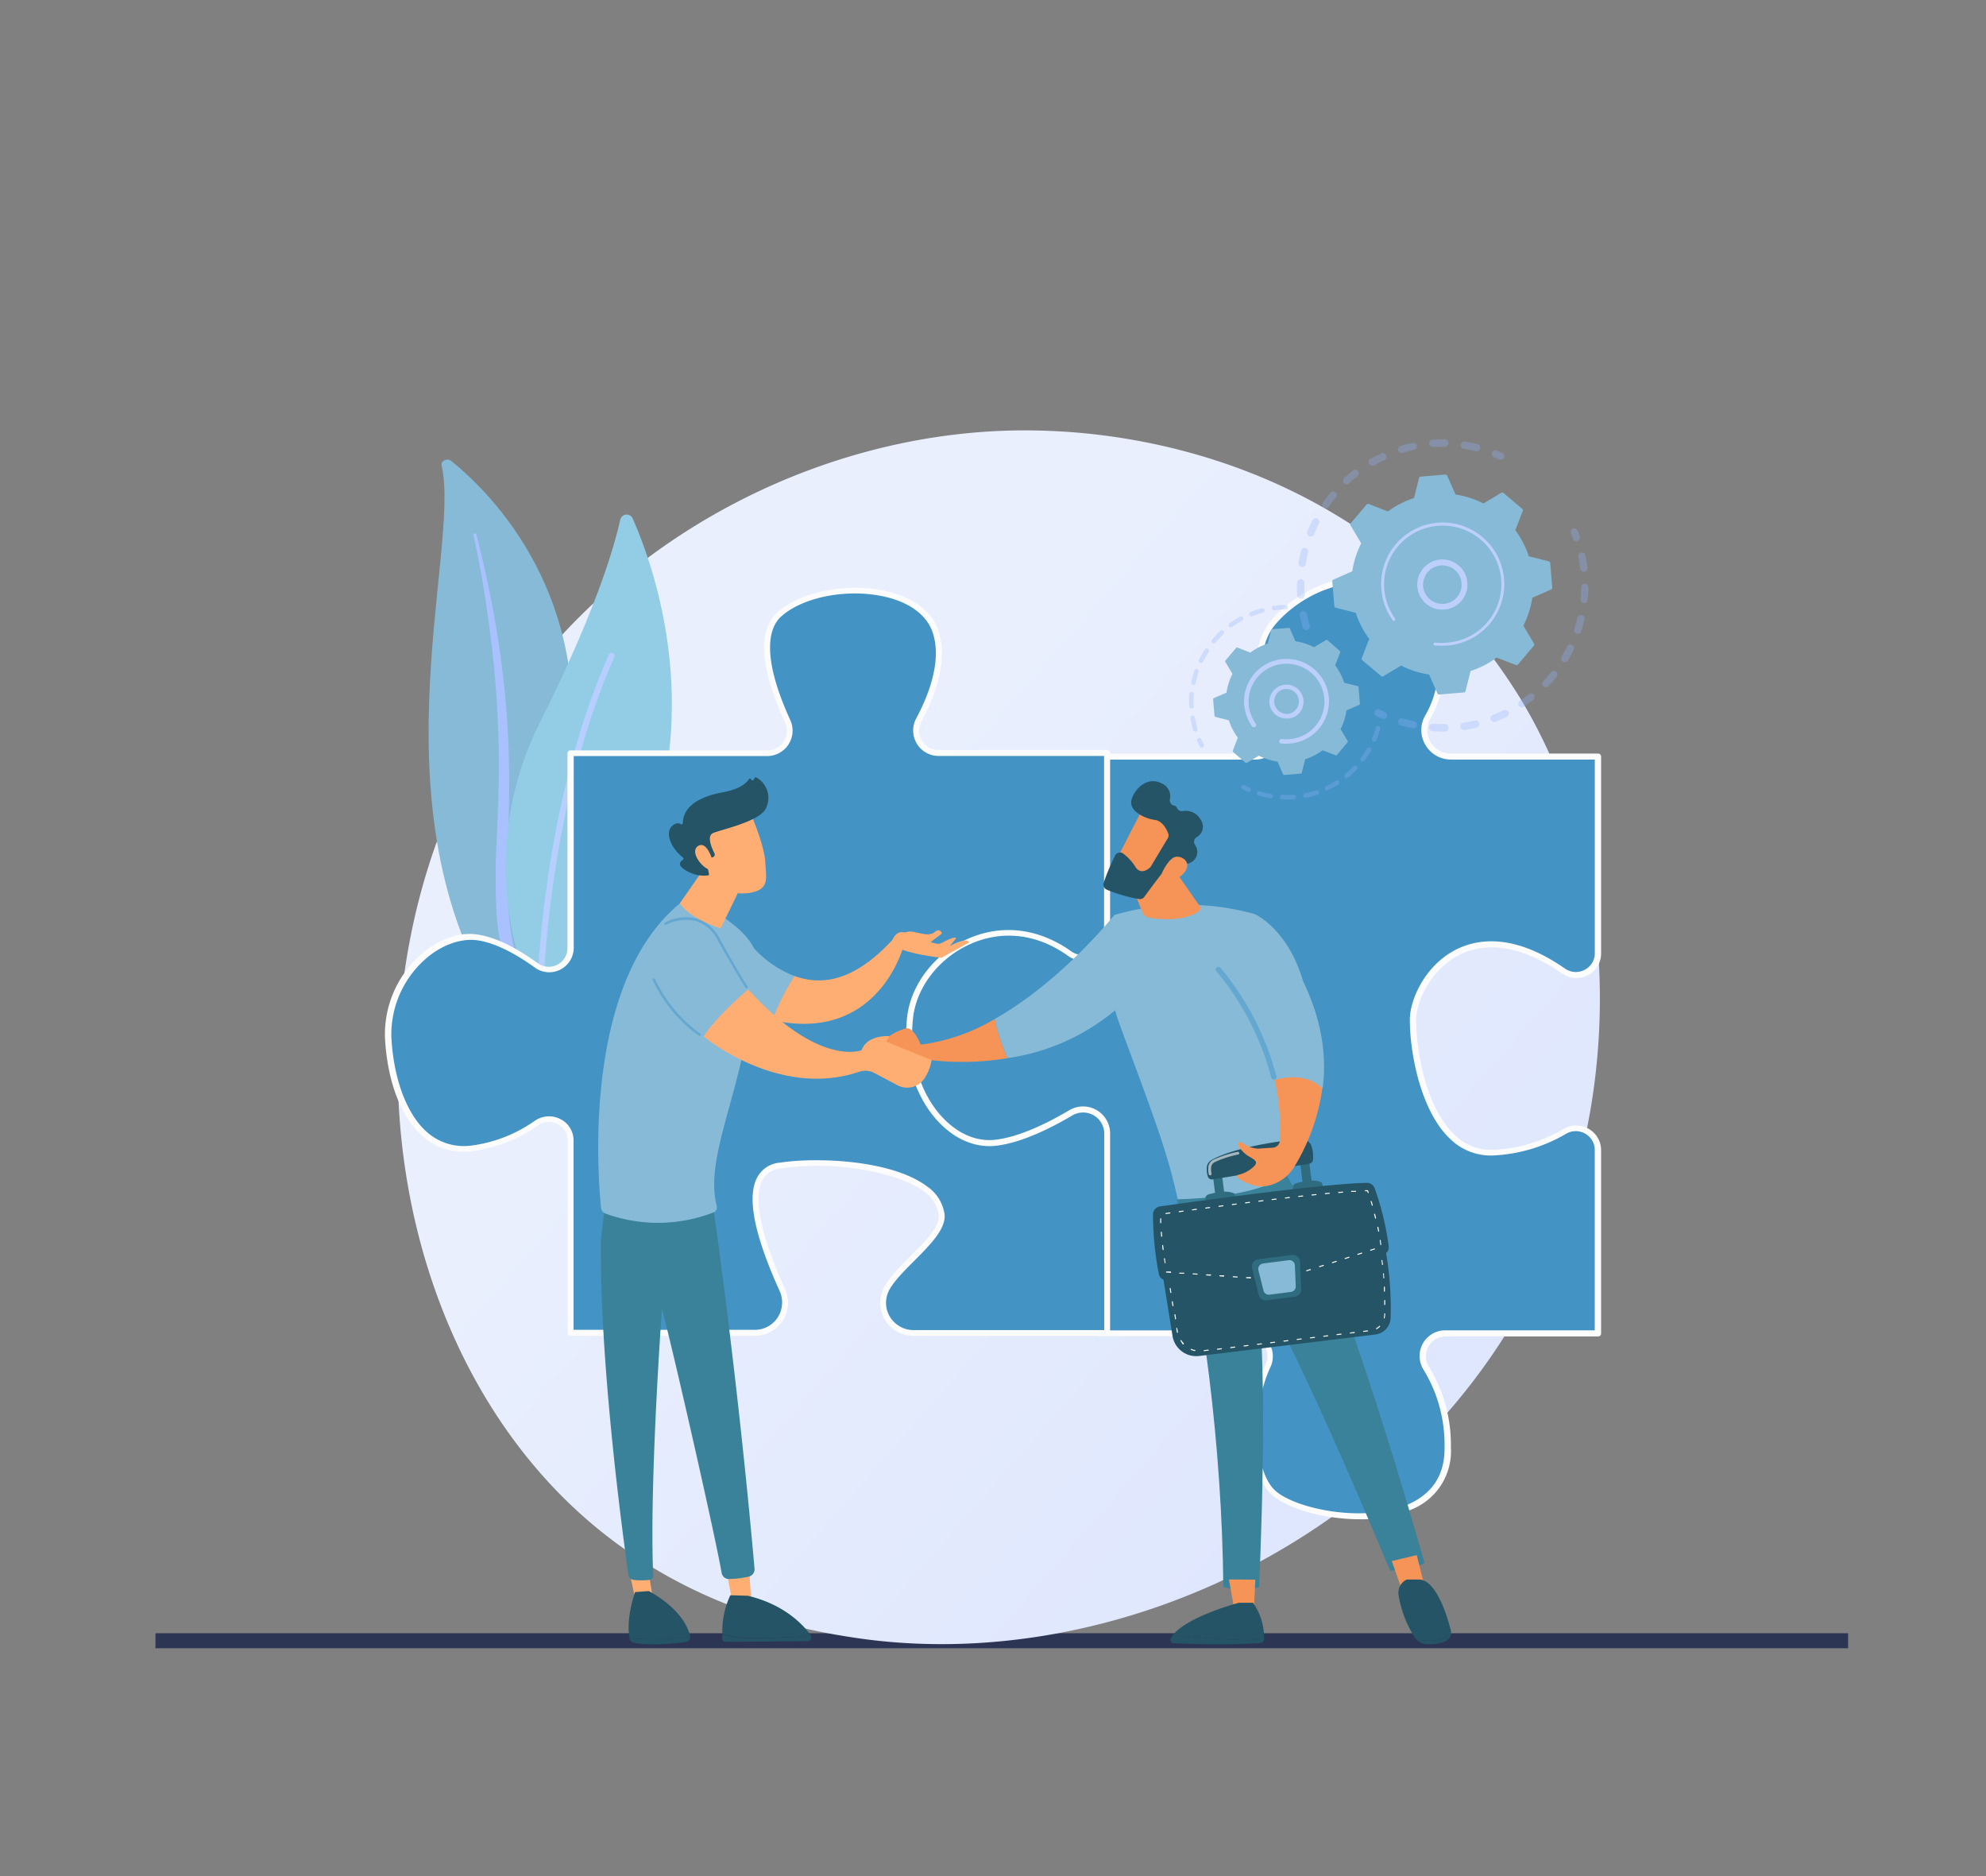 <svg xmlns="http://www.w3.org/2000/svg" xmlns:xlink="http://www.w3.org/1999/xlink" viewBox="0 0 360 340"><rect x="0" y="0" width="360" height="340" fill="#808080" stroke="none"/><defs><style>.cls-1{isolation:isolate;}.cls-2{fill:#2d3554;}.cls-3{fill:url(#linear-gradient);}.cls-4{fill:#87bad6;}.cls-5{fill:#a9c2ff;}.cls-5,.cls-7{mix-blend-mode:soft-light;}.cls-6{fill:#93cce5;}.cls-7{fill:#b6cfff;}.cls-8{fill:#4393c4;}.cls-9{fill:#fcfcfc;}.cls-10{opacity:0.3;}.cls-11{fill:#91b3fa;}.cls-12{fill:#bdd0fb;}.cls-13{fill:#f69457;}.cls-14{fill:#255466;}.cls-15{fill:#398299;}.cls-16,.cls-18{fill:#fff;}.cls-17{fill:#2f6c7f;}.cls-18{opacity:0.58;}.cls-19{fill:#4b99cc;opacity:0.57;}.cls-20{fill:#ffae73;}</style><linearGradient id="linear-gradient" x1="308.68" y1="300.94" x2="145.09" y2="157.8" gradientUnits="userSpaceOnUse"><stop offset="0" stop-color="#dae3fe"/><stop offset="1" stop-color="#e9effd"/></linearGradient></defs><title>steps_01</title><g class="cls-1"><g id="Layer_1" data-name="Layer 1"><rect class="cls-2" x="28.18" y="295.99" width="306.82" height="2.72"/><path class="cls-3" d="M280.88,226.6c-21.15,49.78-77.46,77.67-126.3,70.15-8-1.23-29.73-4.87-49-22.07C68.42,241.56,60.48,176,90.44,129.78c21.8-33.63,60.88-52.7,98-51.75,8,.21,38.66,1.48,65.6,23.69A101.29,101.29,0,0,1,274.6,125C293.07,153.92,294.65,194.16,280.88,226.6Z"/><path class="cls-4" d="M80.05,84.39c-.2-.87,1-1.45,1.77-.84,7.59,6.15,25.82,24.58,21.28,56.79-5.7,40.41,4,55.16,16.18,64.15,0,0-16.67-4.23-27.15-19.19C66.39,148.56,83.68,99.81,80.05,84.39Z"/><path class="cls-5" d="M85.83,97c1,4.5,1.79,9,2.45,13.54s1.2,9.08,1.56,13.63.57,9.11.59,13.67-.15,9.11-.36,13.69A124.67,124.67,0,0,0,90,165.35,40.75,40.75,0,0,0,93.25,179c.48,1.09,1,2.18,1.57,3.23s1.16,2.1,1.79,3.13a49.09,49.09,0,0,0,4.31,5.92,54.09,54.09,0,0,0,11.33,9.93,1.15,1.15,0,0,0,1.44-.17.8.8,0,0,0-.17-1.22h0c-1-.72-2-1.44-3-2.19-.49-.38-1-.77-1.43-1.15s-.94-.78-1.38-1.19a49,49,0,0,1-12.37-17,40.56,40.56,0,0,1-2.15-6.44,44.25,44.25,0,0,1-1-6.67,121.64,121.64,0,0,1-.06-13.64c.13-4.57.23-9.17.11-13.76,0-2.3-.16-4.59-.3-6.89-.07-1.14-.16-2.29-.25-3.43s-.22-2.29-.34-3.44q-.74-6.85-2-13.65c-.85-4.53-1.83-9-3-13.51a.29.29,0,0,0-.33-.18A.24.24,0,0,0,85.83,97Z"/><path class="cls-6" d="M99.71,181.11a1.9,1.9,0,0,1-3.12-.53,58.26,58.26,0,0,1,1.46-50c9.75-19.53,13.18-31,14.38-36.38a1.19,1.19,0,0,1,2.26-.22C119.84,105.64,133.44,145.33,99.71,181.11Z"/><path class="cls-7" d="M98,180.39h-.1a.52.52,0,0,1-.52-.54c0-.33.65-33.48,13-61.24a.53.53,0,0,1,1,.43c-12.24,27.56-12.89,60.5-12.89,60.83A.53.53,0,0,1,98,180.39Z"/><path class="cls-8" d="M231.65,129.91c-3-5.18-5.22-12.16-.58-17.37,8.37-9.43,25.13-11.52,29.32,3.14a17.52,17.52,0,0,1-1.52,14.22,4.78,4.78,0,0,0,4.14,7.21h26.7v35.63a4,4,0,0,1-6.26,3.22c-17.91-12.43-27.25,2.23-27.27,8.83,0,7.33,3.16,24.61,14.68,24.09A28.49,28.49,0,0,0,283.73,205a4,4,0,0,1,6,3.4v33.21H262.07a4.12,4.12,0,0,0-3.45,6.38c2.05,3.16,3.77,7.75,3.86,14.28.24,16.61-25.13,13.61-31.41,8.37-4.49-3.74-4.68-15.73-1.18-23.14a4.19,4.19,0,0,0-3.86-5.89h-26.9V205.29a3.41,3.41,0,0,0-5.16-2.92c-4.63,2.75-11.78,6.2-18.93,6.51-12,.52-13.61-13.09-14.14-23.56-.46-9.25,17.17-24.22,31.09-15.1,2.28,1.5,7,3.69,7,1V137.11H227.5A4.8,4.8,0,0,0,231.65,129.91Z"/><path class="cls-9" d="M246.45,275.33a34.36,34.36,0,0,1-4.35-.28c-4.8-.6-9.15-2.13-11.37-4-4.85-4-4.78-16.45-1.32-23.78a3.48,3.48,0,0,0-.23-3.39,3.72,3.72,0,0,0-3.15-1.74h-26.9a.52.52,0,0,1-.53-.53V205.29a2.88,2.88,0,0,0-4.36-2.47c-4.76,2.83-12,6.27-19.18,6.59-5.55.24-9.56-2.45-11.9-8-2-4.7-2.52-10.77-2.79-16.09-.25-5.05,4.44-11.51,11.16-15.36,7.14-4.09,14.71-4.16,20.75-.2,2.1,1.38,4.94,2.55,5.86,2.06.08,0,.28-.16.28-.66V137.11a.53.53,0,0,1,.53-.53H227.5a4.22,4.22,0,0,0,3.68-2.11,4.29,4.29,0,0,0,0-4.3c-4.22-7.4-4.4-13.63-.52-18,5.12-5.76,13.26-8.74,19.78-7.25,5.12,1.16,8.83,4.93,10.45,10.6a18,18,0,0,1-1.58,14.64,4.26,4.26,0,0,0,3.69,6.41h26.7a.53.53,0,0,1,.53.53v35.63a4.42,4.42,0,0,1-2.39,4,4.55,4.55,0,0,1-4.7-.3c-8.89-6.17-15.1-5.2-18.74-3.31-5.24,2.73-7.69,8.6-7.7,11.7,0,5.68,1.8,15.89,6.9,20.77a9.47,9.47,0,0,0,7.23,2.79,27.62,27.62,0,0,0,12.62-3.79,4.49,4.49,0,0,1,4.55,0,4.43,4.43,0,0,1,2.23,3.87v33.21a.53.53,0,0,1-.53.53H262.07a3.59,3.59,0,0,0-3,5.56A27.1,27.1,0,0,1,263,262.28a11.36,11.36,0,0,1-6.76,11.12A23.08,23.08,0,0,1,246.45,275.33ZM199.66,241.1H226a4.78,4.78,0,0,1,4,2.24,4.57,4.57,0,0,1,.3,4.4c-3.56,7.56-3,19.13,1,22.52s16.75,5.83,24.39,2.18c4.16-2,6.23-5.39,6.16-10.15a26.08,26.08,0,0,0-3.77-14,4.66,4.66,0,0,1,3.89-7.2h27.11V208.42a3.38,3.38,0,0,0-1.7-2.95,3.44,3.44,0,0,0-3.49,0,28.77,28.77,0,0,1-13.11,3.93,10.54,10.54,0,0,1-8-3.08c-5.33-5.11-7.24-15.68-7.22-21.54,0-3.46,2.58-9.67,8.27-12.64,3.9-2,10.51-3.1,19.83,3.38a3.44,3.44,0,0,0,3.6.23,3.35,3.35,0,0,0,1.83-3v-35.1H263a5.31,5.31,0,0,1-4.64-2.69,5.25,5.25,0,0,1,0-5.32,17,17,0,0,0,1.47-13.81c-1.94-6.77-6.32-9.1-9.66-9.86-6.17-1.41-13.88,1.44-18.76,6.93-2.47,2.78-4.37,8,.65,16.76h0a5.33,5.33,0,0,1-4.61,8h-28v33.54a1.65,1.65,0,0,1-.84,1.59c-2,1.09-6.74-2-6.94-2.1-5.7-3.74-12.86-3.66-19.64.23-6.29,3.6-10.86,9.79-10.63,14.39.26,5.23.79,11.18,2.71,15.73,2.18,5.15,5.73,7.55,10.88,7.33,7-.3,14-3.67,18.68-6.44a3.94,3.94,0,0,1,6,3.38Z"/><path class="cls-8" d="M97.28,203.52a26.67,26.67,0,0,1-12,4.63c-10.35,1-14.49-10.35-15-20.18s8.28-19.14,16-18.11c3.66.49,7.66,2.81,10.86,5.13a3.92,3.92,0,0,0,6.22-3.16V136.52h35.72a4.07,4.07,0,0,0,3.7-5.78c-2.8-6.09-5.95-15.35-1.56-19.35,6.83-6.21,25.26-6.21,28.36,3.11,1.74,5.21-.62,11.49-3,16a4.07,4.07,0,0,0,3.59,6H200.7v32.7a4.35,4.35,0,0,1-6.79,3.64c-13.19-9.36-27.59.51-28.91,11.51-1.56,12.93,6.72,23.8,15.52,22.76,4.47-.52,9.6-3.05,13.57-5.41a4.37,4.37,0,0,1,6.61,3.74v36.12H165.58a5.47,5.47,0,0,1-5-7.81c2.07-4.32,10.58-9.61,10.07-13.7-1-8.28-19.47-10.33-29.4-8.79-7.57,1.18-3.81,13,.5,22.53a5.48,5.48,0,0,1-5,7.77H103.43V206.74A3.93,3.93,0,0,0,97.28,203.52Z"/><path class="cls-9" d="M200.7,242.09H165.58a6,6,0,0,1-5.11-2.82,5.92,5.92,0,0,1-.33-5.75c.89-1.86,2.9-3.87,4.85-5.81,2.67-2.68,5.44-5.45,5.17-7.6a6.39,6.39,0,0,0-2.77-4.26c-3.73-2.82-14.85-5.8-26-4.06a4,4,0,0,0-3.17,2.08c-1.73,3.2-.32,10,4.07,19.7a6,6,0,0,1-5.46,8.52H103.43a.53.53,0,0,1-.53-.53V206.74a3.31,3.31,0,0,0-1.78-3,3.39,3.39,0,0,0-3.55.19,26.79,26.79,0,0,1-12.2,4.72A11.14,11.14,0,0,1,76.69,206c-1.88-1.61-6.3-6.59-6.91-18A19.31,19.31,0,0,1,76,173.26c3.2-2.95,7-4.38,10.38-3.92,3.16.42,6.89,2.17,11.11,5.22a3.38,3.38,0,0,0,5.37-2.73V136.52a.52.52,0,0,1,.53-.53h35.72a3.55,3.55,0,0,0,3.22-5c-3.14-6.84-6-15.85-1.43-20,4.32-3.93,13.29-5.56,20.41-3.7,4.56,1.19,7.69,3.69,8.81,7,1.81,5.44-.68,11.93-3.08,16.42a3.54,3.54,0,0,0,3.13,5.22H200.7a.53.53,0,0,1,.53.53v32.7a4.94,4.94,0,0,1-2.69,4.4,4.71,4.71,0,0,1-4.94-.33c-5.59-4-11.87-4.73-17.69-2.15-5.64,2.5-9.72,7.72-10.39,13.29-.84,7.06,1.33,14.14,5.67,18.49,2.75,2.76,6,4.07,9.27,3.69,4.5-.53,9.75-3.2,13.36-5.34a4.9,4.9,0,0,1,7.41,4.19v36.12A.53.53,0,0,1,200.7,242.09Zm-52.61-31.82c6.94,0,15.33,1.26,19.94,4.73a7.38,7.38,0,0,1,3.18,5c.34,2.67-2.62,5.62-5.47,8.48-1.88,1.88-3.83,3.83-4.65,5.52a4.87,4.87,0,0,0,.28,4.72,5,5,0,0,0,4.21,2.33h34.59V205.44a3.84,3.84,0,0,0-5.81-3.28c-3.7,2.19-9.09,4.93-13.78,5.48-3.55.42-7.16-1-10.14-4-4.57-4.58-6.85-12-6-19.37.71-5.93,5-11.48,11-14.13,6.18-2.73,12.83-1.93,18.73,2.26a3.62,3.62,0,0,0,3.84.24,3.86,3.86,0,0,0,2.12-3.45V137h-30a4.61,4.61,0,0,1-4.06-6.78c2.3-4.31,4.69-10.51,3-15.58-1-3-3.86-5.25-8.07-6.35-6.81-1.77-15.34-.25-19.43,3.47-1.83,1.66-4,6.3,1.68,18.73a4.61,4.61,0,0,1-4.18,6.53H104v34.78a4.44,4.44,0,0,1-7,3.59c-4-2.9-7.68-4.64-10.62-5s-6.56.92-9.52,3.65a18.24,18.24,0,0,0-5.92,13.9c.4,7.67,2.85,14.13,6.54,17.3a10.09,10.09,0,0,0,7.88,2.38A25.71,25.71,0,0,0,97,203.08h0a4.5,4.5,0,0,1,4.64-.24,4.33,4.33,0,0,1,2.33,3.9V241h32.86a4.9,4.9,0,0,0,4.15-2.26,5,5,0,0,0,.35-4.76c-4.61-10.15-6-17.09-4.05-20.64a5.1,5.1,0,0,1,4-2.63A45.89,45.89,0,0,1,148.09,210.27Z"/><g class="cls-10"><path class="cls-11" d="M236.91,114.18a.67.67,0,0,1-.76-.46c-.21-.72-.4-1.45-.55-2.19a.66.66,0,0,1,.51-.78h0a.66.66,0,0,1,.77.51c.14.7.32,1.4.52,2.08a.68.68,0,0,1-.45.83Zm-1-5.67h-.08a.68.68,0,0,1-.71-.62c0-.75-.06-1.51,0-2.26a.67.67,0,0,1,.67-.65.66.66,0,0,1,.65.68c0,.71,0,1.43.06,2.14A.67.67,0,0,1,235.89,108.51Zm.25-5.76a.81.81,0,0,1-.22,0,.67.67,0,0,1-.55-.76c.12-.74.27-1.48.45-2.21a.66.66,0,0,1,.8-.48.66.66,0,0,1,.48.8c-.17.69-.31,1.4-.42,2.1A.68.68,0,0,1,236.14,102.75Zm1.54-5.56a.64.64,0,0,1-.36,0,.66.66,0,0,1-.37-.86c.28-.69.59-1.39.93-2.05a.67.67,0,0,1,.89-.3.66.66,0,0,1,.29.89c-.32.64-.62,1.3-.88,2A.68.68,0,0,1,237.68,97.19Zm2.74-5.08a.65.65,0,0,1-.66-1c.42-.62.88-1.22,1.36-1.8a.66.66,0,0,1,.93-.09.65.65,0,0,1,.09.93c-.45.55-.89,1.13-1.29,1.71A.67.67,0,0,1,240.42,92.11Zm3.8-4.34a.66.66,0,0,1-.57-1.14c.55-.5,1.13-1,1.73-1.45a.66.66,0,0,1,.8,1c-.56.44-1.11.9-1.64,1.38A.61.61,0,0,1,244.22,87.77Zm23.55-6a.88.88,0,0,1-.28,0c-.69-.17-1.4-.32-2.1-.43a.66.66,0,1,1,.2-1.3c.74.11,1.49.26,2.22.44a.67.67,0,0,1,0,1.3Zm-18.89,2.61a.66.66,0,0,1-.45-1.23c.65-.37,1.32-.71,2-1a.67.67,0,0,1,.56,1.21,20.23,20.23,0,0,0-1.91,1A.68.68,0,0,1,248.88,84.38ZM262.05,81h-.13c-.71,0-1.43,0-2.15,0a.65.65,0,0,1-.7-.61.66.66,0,0,1,.61-.71c.75,0,1.51-.07,2.26-.06a.67.67,0,0,1,.11,1.32Zm-7.87,1.09a.67.67,0,0,1-.76-.47.66.66,0,0,1,.44-.82c.72-.21,1.46-.4,2.19-.55h0a.67.67,0,0,1,.77.52.66.66,0,0,1-.52.78c-.7.15-1.39.32-2.08.53Z"/><path class="cls-11" d="M272.16,83.28a.59.59,0,0,1-.39,0l-.95-.4a.66.66,0,1,1,.49-1.23c.34.14.68.28,1,.43a.66.66,0,0,1,.34.87A.67.67,0,0,1,272.16,83.28Z"/></g><g class="cls-10"><path class="cls-11" d="M285.87,98.09a.66.66,0,0,1-.74-.43c-.12-.32-.24-.64-.37-1a.66.66,0,0,1,1.23-.5c.13.34.26.68.38,1a.65.65,0,0,1-.4.84A.29.29,0,0,1,285.87,98.09Z"/><path class="cls-11" d="M266.37,132.13l-.91.16a.66.66,0,1,1-.19-1.31c.7-.11,1.39-.24,2.07-.41a.66.66,0,0,1,.79.49.65.65,0,0,1-.49.8C267.23,132,266.8,132.05,266.37,132.13Zm-4.39.44-.11,0c-.74,0-1.49,0-2.22-.06a.66.66,0,1,1,.09-1.32c.7,0,1.41.06,2.11,0a.67.67,0,0,1,.67.65A.65.65,0,0,1,262,132.57Zm9-1.75a.66.66,0,0,1-.74-.41.67.67,0,0,1,.38-.86c.65-.25,1.3-.53,1.93-.84a.66.66,0,0,1,.58,1.19c-.66.32-1.35.62-2,.89ZM256.33,132a.77.77,0,0,1-.26,0c-.72-.15-1.44-.33-2.15-.54a.66.66,0,0,1,.38-1.27c.67.2,1.36.38,2.05.52a.66.66,0,0,1,.51.78A.67.67,0,0,1,256.33,132ZM276,128.19a.65.65,0,0,1-.67-.28.67.67,0,0,1,.18-.92c.58-.39,1.15-.81,1.7-1.25a.66.66,0,0,1,.83,1c-.58.47-1.18.91-1.79,1.32A.6.6,0,0,1,276,128.19Zm4.33-3.66a.7.7,0,0,1-.58-.17.67.67,0,0,1,0-.94c.48-.51.95-1,1.38-1.59a.67.67,0,0,1,.93-.11.68.68,0,0,1,.11.94c-.46.57-.95,1.13-1.46,1.67A.68.68,0,0,1,280.32,124.53Zm3.42-4.53a.64.64,0,0,1-.46-.08.66.66,0,0,1-.22-.91c.35-.6.69-1.22,1-1.85a.66.66,0,1,1,1.19.58c-.32.66-.68,1.32-1.06,2A.63.63,0,0,1,283.74,120Zm2.36-5.16a.75.75,0,0,1-.33,0,.68.68,0,0,1-.42-.84c.22-.66.41-1.35.58-2a.66.66,0,1,1,1.28.31c-.17.72-.37,1.43-.6,2.14A.67.67,0,0,1,286.1,114.84Zm1.17-5.56a.4.4,0,0,1-.19,0,.65.65,0,0,1-.59-.72c.06-.7.1-1.4.11-2.11a.66.66,0,1,1,1.32,0q0,1.11-.12,2.22A.64.64,0,0,1,287.27,109.28Zm-.09-5.67h0a.65.65,0,0,1-.73-.58q-.11-.77-.24-1.53c0-.18-.07-.37-.11-.55a.66.66,0,1,1,1.29-.27l.12.58c.1.53.18,1.07.25,1.61A.66.66,0,0,1,287.18,103.61Z"/><path class="cls-11" d="M250.92,130.26a.59.59,0,0,1-.39,0c-.33-.15-.66-.3-1-.47a.65.65,0,0,1-.29-.89.67.67,0,0,1,.89-.29q.47.24.93.45a.67.67,0,0,1,.33.88A.68.68,0,0,1,250.92,130.26Z"/></g><path class="cls-4" d="M250.39,122.55a.3.3,0,0,0,.36,0l3.23-1.93a16.35,16.35,0,0,0,5.07,1.62l1.52,3.44a.31.31,0,0,0,.31.19l4.5-.38a.31.31,0,0,0,.27-.23l.92-3.65a16.27,16.27,0,0,0,4.72-2.44l3.52,1.36a.29.29,0,0,0,.34-.09l2.92-3.45a.32.32,0,0,0,0-.36l-1.93-3.23a16.62,16.62,0,0,0,1.62-5.07l3.44-1.52a.3.3,0,0,0,.18-.3L281,102a.32.32,0,0,0-.24-.27l-3.64-.92a16.4,16.4,0,0,0-2.44-4.72l1.36-3.52a.31.31,0,0,0-.09-.34l-3.45-2.92a.32.32,0,0,0-.36,0l-3.24,1.93a16.47,16.47,0,0,0-5.06-1.62l-1.52-3.44a.31.31,0,0,0-.31-.18l-4.5.38a.3.3,0,0,0-.27.23l-.93,3.65a16.37,16.37,0,0,0-4.72,2.43l-3.51-1.36a.33.33,0,0,0-.35.09l-2.91,3.45a.3.3,0,0,0,0,.36l1.93,3.24a16.21,16.21,0,0,0-1.62,5.06l-3.44,1.52a.32.32,0,0,0-.19.31l.38,4.5a.31.31,0,0,0,.24.27l3.64.93a16.4,16.4,0,0,0,2.44,4.72l-1.36,3.51a.31.31,0,0,0,.09.35Z"/><path class="cls-12" d="M262.3,110.41a4.55,4.55,0,1,1,.64-.17A5,5,0,0,1,262.3,110.41Zm-1.47-7.89a4.6,4.6,0,0,0-.5.13,3.49,3.49,0,1,0,.5-.13Z"/><path class="cls-12" d="M263.59,116.84a10.58,10.58,0,0,1-1.13.15h0l-.37,0a11.73,11.73,0,0,1-1.78,0h-.1l-.13,0a.27.27,0,0,1-.23-.21v-.09a.28.28,0,0,1,.3-.23,10,10,0,0,0,2.26,0A10.64,10.64,0,0,0,272.12,105c0-.37-.08-.73-.15-1.09a10.66,10.66,0,0,0-11.34-8.62,10.65,10.65,0,0,0-9.71,11.49,9.5,9.5,0,0,0,.15,1.07,10.6,10.6,0,0,0,1.81,4.24.27.27,0,0,1,.05.11.25.25,0,0,1-.11.26.26.26,0,0,1-.37-.06,11.16,11.16,0,0,1-1.9-4.45,10.58,10.58,0,0,1-.15-1.13,11.16,11.16,0,1,1,13.19,10Z"/><g class="cls-10"><path class="cls-11" d="M217.91,135.48a.4.4,0,0,1-.44-.22c-.16-.31-.31-.63-.45-.94a.42.42,0,0,1,.21-.54.41.41,0,0,1,.54.21c.13.3.28.61.43.9a.41.41,0,0,1-.18.55Z"/><path class="cls-11" d="M216.75,132.56a.41.41,0,0,1-.47-.29,17.15,17.15,0,0,1-.42-1.75c0-.12-.05-.25-.07-.37a.43.43,0,0,1,.34-.47.41.41,0,0,1,.47.34l.06.35c.11.56.24,1.12.4,1.67a.41.41,0,0,1-.27.51Zm-.7-4.19H216a.41.41,0,0,1-.43-.4,17.47,17.47,0,0,1,0-2.17.42.42,0,0,1,.44-.38.41.41,0,0,1,.38.44,16,16,0,0,0,0,2.08A.41.41,0,0,1,216.05,128.37Zm.35-4.23a.43.43,0,0,1-.16,0,.43.43,0,0,1-.32-.49,19.21,19.21,0,0,1,.58-2.1.41.41,0,0,1,.52-.25.4.4,0,0,1,.25.52,19,19,0,0,0-.55,2A.39.39,0,0,1,216.4,124.14Zm1.37-4a.37.37,0,0,1-.25,0,.42.42,0,0,1-.19-.55,18.4,18.4,0,0,1,1.07-1.89.41.41,0,0,1,.57-.12.4.4,0,0,1,.12.56,16.12,16.12,0,0,0-1,1.81A.4.4,0,0,1,217.77,120.12Zm2.32-3.56a.39.39,0,0,1-.34-.09.4.4,0,0,1-.05-.57,16,16,0,0,1,1.5-1.58.42.42,0,0,1,.58,0,.41.41,0,0,1,0,.58,20.27,20.27,0,0,0-1.43,1.5A.33.33,0,0,1,220.09,116.56Zm3.1-2.89a.39.39,0,0,1-.4-.16.4.4,0,0,1,.09-.57,16.73,16.73,0,0,1,1.84-1.16.41.41,0,1,1,.39.71,19.87,19.87,0,0,0-1.75,1.11A.36.36,0,0,1,223.19,113.67Zm3.72-2a.39.39,0,0,1-.45-.25.4.4,0,0,1,.23-.53,18.39,18.39,0,0,1,2.06-.68.42.42,0,0,1,.5.3.4.4,0,0,1-.29.49,18.92,18.92,0,0,0-2,.65Zm6.23-1.22h-.07c-.6,0-1.2,0-1.8.11l-.27,0a.41.41,0,0,1-.46-.35.4.4,0,0,1,.35-.46l.29,0c.62-.07,1.26-.11,1.88-.12a.41.41,0,0,1,.41.41A.39.39,0,0,1,233.14,110.41Z"/></g><g class="cls-10"><path class="cls-11" d="M236.69,144.57a.41.41,0,0,1-.15-.8,19,19,0,0,0,2-.52.41.41,0,1,1,.26.77,16.62,16.62,0,0,1-2.07.55Zm-2.07.29h0a17,17,0,0,1-2.14,0,.41.41,0,1,1,0-.81,19.79,19.79,0,0,0,2,0,.4.4,0,0,1,.44.37A.41.41,0,0,1,234.62,144.86Zm6-1.6a.41.41,0,0,1-.25-.77,18.33,18.33,0,0,0,1.79-1,.4.4,0,0,1,.56.12.42.42,0,0,1-.13.57,18.86,18.86,0,0,1-1.87,1Zm-10.21,1.42h-.14a18.12,18.12,0,0,1-2.09-.48.41.41,0,1,1,.23-.78,16.85,16.85,0,0,0,2,.45.42.42,0,0,1,.34.47A.42.42,0,0,1,230.45,144.68ZM244.19,141a.41.41,0,0,1-.4-.14.42.42,0,0,1,.06-.58,15,15,0,0,0,1.5-1.38.41.41,0,0,1,.59.57,18,18,0,0,1-1.57,1.45A.48.48,0,0,1,244.19,141Zm2.89-3a.4.4,0,0,1-.4-.64,19.33,19.33,0,0,0,1.12-1.71.42.42,0,0,1,.56-.15.41.41,0,0,1,.15.56,17.84,17.84,0,0,1-1.18,1.79A.44.44,0,0,1,247.08,138Zm2.09-3.61a.5.5,0,0,1-.24,0,.42.42,0,0,1-.22-.54,16.26,16.26,0,0,0,.69-1.92.41.41,0,1,1,.78.23,16,16,0,0,1-.71,2A.44.44,0,0,1,249.17,134.41Z"/><path class="cls-11" d="M226.43,143.49a.4.4,0,0,1-.24,0l-.95-.44a.41.41,0,1,1,.37-.73c.29.15.6.29.9.42a.41.41,0,0,1,.22.54A.4.4,0,0,1,226.43,143.49Z"/></g><path class="cls-4" d="M225.79,138.24a.23.23,0,0,0,.24,0l2.16-1.29a11.2,11.2,0,0,0,3.39,1.08l1,2.3a.2.2,0,0,0,.21.12l3-.25a.22.22,0,0,0,.18-.15l.62-2.45a11,11,0,0,0,3.16-1.63l2.35.91a.2.2,0,0,0,.23-.06l1.95-2.31a.19.19,0,0,0,0-.24L243,132.13a10.67,10.67,0,0,0,1.08-3.39l2.31-1a.21.21,0,0,0,.12-.21l-.25-3a.22.22,0,0,0-.16-.19l-2.44-.61a10.77,10.77,0,0,0-1.63-3.16l.91-2.35a.23.23,0,0,0-.06-.24L240.61,116a.23.23,0,0,0-.24,0l-2.17,1.29a11.05,11.05,0,0,0-3.38-1.08l-1-2.3a.21.21,0,0,0-.21-.12l-3,.25a.2.2,0,0,0-.18.15l-.62,2.44a11,11,0,0,0-3.16,1.64l-2.35-.91a.2.2,0,0,0-.23.06l-1.95,2.3a.2.2,0,0,0,0,.24l1.29,2.17a10.67,10.67,0,0,0-1.08,3.39l-2.31,1a.21.21,0,0,0-.12.21l.25,3a.22.22,0,0,0,.16.19l2.44.61a10.77,10.77,0,0,0,1.63,3.16l-.91,2.35a.22.22,0,0,0,.06.24Z"/><path class="cls-12" d="M233.76,130.17a3.12,3.12,0,0,1-3.49-2,3.09,3.09,0,0,1,5.85-2,3.08,3.08,0,0,1-1.92,3.93A3.17,3.17,0,0,1,233.76,130.17Zm-1-5.28-.32.08a2.28,2.28,0,0,0,1.48,4.31h0a2.29,2.29,0,0,0,1.41-2.9A2.28,2.28,0,0,0,232.78,124.89Z"/><path class="cls-12" d="M234.66,134.64c-.26.05-.52.08-.78.11a8.24,8.24,0,0,1-1.57,0h-.07a.41.41,0,0,1-.35-.33.56.56,0,0,1,0-.13.41.41,0,0,1,.46-.35,7.11,7.11,0,0,0,1.46,0h.08a6.81,6.81,0,0,0,4.56-2.36h0l0,0a6.82,6.82,0,0,0,1.61-5c0-.24-.06-.48-.1-.71a6.88,6.88,0,0,0-12-3.16,6.8,6.8,0,0,0-1.6,5q0,.34.09.69a7,7,0,0,0,1.18,2.75,1.11,1.11,0,0,1,.07.16.42.42,0,0,1-.17.41.41.41,0,0,1-.57-.09,7.6,7.6,0,0,1-1.31-3.08,6.49,6.49,0,0,1-.11-.77,7.7,7.7,0,0,1,15.24-2.08,6.83,6.83,0,0,1,.11.79A7.71,7.71,0,0,1,234.66,134.64Z"/><path class="cls-13" d="M166.89,189.32s-1.23-3.24-2.67-2.95a10,10,0,0,0-3,1.4l-2.3,3.13s6.48,2.55,8.76,1.09a50,50,0,0,0,15-.23,32.56,32.56,0,0,1-2.35-7.1A34.91,34.91,0,0,1,166.89,189.32Z"/><path class="cls-4" d="M202,165.82s-9.48,11.94-21.67,18.84a32.56,32.56,0,0,0,2.35,7.1,39.07,39.07,0,0,0,19.85-9Z"/><path class="cls-4" d="M213.79,218.74c-1.85-8.8-3.71-13.9-9.92-30.6-2-5.25-3.72-10.56-2.87-16.1l1-6.22a46.57,46.57,0,0,1,25.43-.17s18.25,7.92,5.86,47.07C227.67,219,221.13,220.75,213.79,218.74Z"/><path class="cls-13" d="M204,157.88l3.13,7.51a1.47,1.47,0,0,0,1.13.9c1.8.31,6.17.8,9-1.09a.73.73,0,0,0,.2-1l-5.78-8.3Z"/><path class="cls-13" d="M207.26,146.38c-.13.12-5.55,10.75-5.55,10.75l6.14,3,6.62-9.32S209.46,144.31,207.26,146.38Z"/><path class="cls-14" d="M211.69,151.9l-3.06,5.1a1.2,1.2,0,0,1-.17.21c-.37.34-1.61,1.33-2.58,0a8.72,8.72,0,0,0-2.41-2.61,1,1,0,0,0-1.32.43,36.7,36.7,0,0,0-2.1,5,1,1,0,0,0,.57,1.2,27.29,27.29,0,0,0,5.88,1.71,1,1,0,0,0,.92-.39c.94-1.29,3.58-4.88,4.48-5.77s2.39-.52,3.08-.32a1,1,0,0,0,.79-.11,2.15,2.15,0,0,0,.81-3.28,1,1,0,0,1,.3-1.33,2.16,2.16,0,0,0,.83-3.07A3.06,3.06,0,0,0,214.4,147a1,1,0,0,1-1.06-.59.66.66,0,0,0-.51-.4,1,1,0,0,1-.77-1.11,2.51,2.51,0,0,0-1.4-2.88c-2.64-1.45-5,.92-5.55,2.92s2.37,3.42,4.23,3.65c1.37.18,2.12,1.67,2.42,2.45A1,1,0,0,1,211.69,151.9Z"/><path class="cls-13" d="M210.61,158.25s1.32-3.1,2.83-3,2.69,1.63.82,3.32C211.94,160.7,210.61,158.25,210.61,158.25Z"/><path class="cls-15" d="M258.21,283.19c-1.47,1.29-6.22,1.47-6.22,1.47-17.15-41.15-24.29-52.48-24.29-52.48,2.47,15.53.53,55.4.53,55.4-2.83,1.24-6.48,0-6.48,0-.23-25.43-3.81-52.75-8.42-70.23,11.58-.26,17.88-2.78,19.89-4.38C242.88,228.54,258.21,283.19,258.21,283.19Z"/><path class="cls-14" d="M210.41,228.85l2.13,13.26a4.36,4.36,0,0,0,4.85,3.63l31.91-3.89a3.16,3.16,0,0,0,2.78-3.06,59.29,59.29,0,0,0-1.51-15.08Z"/><path class="cls-16" d="M218.28,244.86a.09.09,0,0,1-.09-.08.09.09,0,0,1,.08-.1l.72-.09a.09.09,0,0,1,.11.08.09.09,0,0,1-.08.1l-.73.09Zm-1.69,0h0a5.73,5.73,0,0,1-.7-.23.09.09,0,0,1,.07-.17,3.86,3.86,0,0,0,.68.22.09.09,0,0,1,.06.11A.09.09,0,0,1,216.59,244.82Zm4.1-.25a.11.11,0,0,1-.09-.08.1.1,0,0,1,.08-.11l.72-.08a.08.08,0,0,1,.1.08.09.09,0,0,1-.08.1l-.72.09Zm2.41-.3a.08.08,0,0,1-.09-.08.09.09,0,0,1,.08-.1l.72-.09a.09.09,0,0,1,.1.08.08.08,0,0,1-.08.1l-.72.09Zm2.41-.29a.09.09,0,0,1-.09-.08.08.08,0,0,1,.08-.1l.72-.09a.09.09,0,0,1,0,.18l-.72.09Zm2.41-.29a.1.1,0,0,1,0-.19l.73-.08a.09.09,0,0,1,.1.07.11.11,0,0,1-.08.11l-.72.08Zm-13.41-.05-.06,0A4.41,4.41,0,0,1,214,243a.09.09,0,0,1,0-.12.08.08,0,0,1,.12,0,5,5,0,0,0,.45.56.1.1,0,0,1,0,.13Zm15.81-.25a.09.09,0,0,1-.09-.08.1.1,0,0,1,.08-.1l.72-.09a.1.1,0,0,1,.11.08.09.09,0,0,1-.08.1l-.73.09Zm2.41-.29a.11.11,0,0,1-.09-.08.08.08,0,0,1,.08-.1l.72-.09a.08.08,0,0,1,.1.08.09.09,0,0,1-.08.1l-.72.09Zm2.41-.3a.09.09,0,0,1-.09-.08.09.09,0,0,1,.08-.1l.72-.09a.09.09,0,0,1,.1.08.08.08,0,0,1-.08.1l-.72.09Zm2.41-.29a.08.08,0,0,1-.09-.08.08.08,0,0,1,.08-.1l.72-.09a.09.09,0,0,1,.1.08.08.08,0,0,1-.08.1l-.72.09Zm2.41-.29a.09.09,0,0,1-.09-.08.08.08,0,0,1,.08-.1l.72-.09a.09.09,0,0,1,0,.18l-.72.09Zm2.4-.3a.09.09,0,0,1-.09-.08.1.1,0,0,1,.08-.1l.73-.09a.1.1,0,0,1,.1.08.09.09,0,0,1-.08.1l-.72.09Zm2.41-.29a.11.11,0,0,1-.09-.08.09.09,0,0,1,.08-.1l.72-.09a.09.09,0,0,1,.11.08.1.1,0,0,1-.08.1l-.73.09Zm-31.34-.12a.09.09,0,0,1-.09-.08l-.12-.71a.1.1,0,0,1,.08-.11.09.09,0,0,1,.1.08l.12.71a.1.1,0,0,1-.08.11Zm33.75-.17a.11.11,0,0,1-.09-.08.1.1,0,0,1,.08-.11l.72-.08a.08.08,0,0,1,.1.07.1.1,0,0,1-.08.11l-.72.08Zm2.35-.53a.09.09,0,0,1-.08,0,.11.11,0,0,1,0-.13,2.62,2.62,0,0,0,.57-.42.11.11,0,0,1,.13,0,.09.09,0,0,1,0,.13,2.62,2.62,0,0,1-.6.45ZM213,239.12A.11.11,0,0,1,213,239l-.11-.72a.08.08,0,0,1,.07-.1.09.09,0,0,1,.11.07l.11.72a.08.08,0,0,1-.07.1Zm37.91-.19h0a.08.08,0,0,1-.06-.11,3.4,3.4,0,0,0,.08-.64v-.06A.09.09,0,0,1,251,238h0a.09.09,0,0,1,.09.09v.07a2.57,2.57,0,0,1-.09.67A.1.1,0,0,1,251,238.93Zm-38.29-2.21a.08.08,0,0,1-.09-.08l-.12-.72a.1.1,0,0,1,.08-.1.09.09,0,0,1,.1.08l.12.71a.11.11,0,0,1-.08.11Zm38.39-.21a.09.09,0,0,1-.09-.09c0-.23,0-.48,0-.73a.09.09,0,0,1,.09-.09c.05,0,.09,0,.09.09,0,.25,0,.49,0,.73a.09.09,0,0,1-.09.09Zm-38.78-2.19a.1.1,0,0,1-.09-.07l-.11-.72a.08.08,0,0,1,.07-.1.09.09,0,0,1,.11.07l.11.72a.08.08,0,0,1-.07.1Zm38.72-.23a.11.11,0,0,1-.09-.09l0-.73a.08.08,0,0,1,.08-.09.08.08,0,0,1,.1.08l0,.73a.08.08,0,0,1-.08.09Zm-39.1-2.16a.08.08,0,0,1-.09-.08l-.12-.72a.09.09,0,1,1,.18,0l.12.71a.11.11,0,0,1-.08.11Zm39-.27a.08.08,0,0,1-.09-.08c0-.24,0-.48-.07-.72a.09.09,0,0,1,.08-.1.08.08,0,0,1,.1.08c0,.24,0,.48.07.72a.1.1,0,0,1-.09.1Zm-39.35-2.13a.1.1,0,0,1-.09-.07l-.13-.81.38-.05a.09.09,0,0,1,.1.08.1.1,0,0,1-.08.1l-.19,0,.1.63a.08.08,0,0,1-.07.1Zm39.1-.28a.08.08,0,0,1-.09-.08c0-.24-.06-.48-.1-.72a.09.09,0,0,1,.08-.1.08.08,0,0,1,.1.07c0,.25.07.49.1.73a.09.09,0,0,1-.08.1Zm-37.25-.69a.09.09,0,0,1-.09-.08.1.1,0,0,1,.08-.1l.72-.09a.08.08,0,0,1,.1.08.08.08,0,0,1-.07.1l-.73.09Zm2.41-.3a.09.09,0,0,1-.09-.08.1.1,0,0,1,.08-.11l.72-.09a.09.09,0,0,1,.1.08.08.08,0,0,1-.08.1l-.72.1Zm2.41-.31a.11.11,0,0,1-.1-.08.09.09,0,0,1,.08-.1l.73-.1a.1.1,0,0,1,.1.08.09.09,0,0,1-.08.1l-.72.1Zm2.4-.31a.09.09,0,0,1-.09-.08.09.09,0,0,1,.08-.1l.72-.09a.08.08,0,0,1,.1.08.1.1,0,0,1-.07.1l-.73.09Zm2.41-.31a.08.08,0,0,1-.09-.08.09.09,0,0,1,.08-.1l.72-.09c.06,0,.09,0,.1.08a.09.09,0,0,1-.08.1l-.72.09Zm2.4-.31a.09.09,0,0,1-.09-.08.1.1,0,0,1,.08-.1l.72-.09a.1.1,0,0,1,.11.08.1.1,0,0,1-.08.1l-.72.09Zm24.86-.17a.09.09,0,0,1-.09-.08c0-.23-.09-.47-.13-.71a.09.09,0,0,1,.07-.11.1.1,0,0,1,.11.08c0,.23.09.47.13.71a.1.1,0,0,1-.07.11Zm-22.45-.13a.11.11,0,0,1-.09-.08.1.1,0,0,1,.08-.11l.72-.09a.08.08,0,0,1,.1.08.08.08,0,0,1-.08.1l-.72.1Zm2.41-.31a.09.09,0,0,1-.09-.08.08.08,0,0,1,.08-.1l.72-.1a.1.1,0,0,1,.1.08.1.1,0,0,1-.08.11l-.72.09Zm2.4-.31a.09.09,0,0,1-.09-.08.1.1,0,0,1,.08-.1l.72-.09a.09.09,0,0,1,.11.08.1.1,0,0,1-.08.1l-.72.09Zm2.41-.31a.09.09,0,0,1-.09-.08.09.09,0,0,1,.08-.1l.72-.09a.08.08,0,0,1,.1.08.09.09,0,0,1-.08.1l-.72.09Zm2.41-.31a.08.08,0,0,1-.09-.08.09.09,0,0,1,.08-.1l.72-.09a.1.1,0,0,1,.1.08.09.09,0,0,1-.08.1l-.72.09Zm2.4-.3a.11.11,0,0,1-.09-.08.09.09,0,0,1,.08-.1l.72-.1a.09.09,0,0,1,.11.08.09.09,0,0,1-.08.1l-.73.1Zm2.41-.31a.1.1,0,0,1-.09-.08.08.08,0,0,1,.08-.1l.72-.1c.06,0,.1,0,.1.08a.1.1,0,0,1-.08.11l-.72.09Zm2.41-.31a.09.09,0,0,1,0-.18l.73-.09a.09.09,0,0,1,.1.08.1.1,0,0,1-.08.1l-.72.09Zm5.11-.09a.08.08,0,0,1-.09-.07l-.12-.47h-.08a.08.08,0,0,1-.1-.07.1.1,0,0,1,.08-.11l.24,0,0,.08c0,.18.09.37.13.55a.08.08,0,0,1-.06.11Zm-2.71-.22a.09.09,0,0,1-.09-.08.1.1,0,0,1,.08-.1l.72-.09a.08.08,0,0,1,.1.08.08.08,0,0,1-.07.1l-.73.09Z"/><path class="cls-17" d="M218.52,218l0-1a.81.81,0,0,1,.54-.54c1-.28,3.4-.88,4.7-.14l.33,1.17Z"/><path class="cls-17" d="M221.49,216.6a1.33,1.33,0,0,1-.68.09.64.64,0,0,1-.56-.54l-.41-3.22,1.64-.21.41,3.22A.62.62,0,0,1,221.49,216.6Z"/><path class="cls-17" d="M234.37,216l0-1a.81.81,0,0,1,.54-.54c1-.28,3.4-.88,4.7-.14l.33,1.17Z"/><path class="cls-17" d="M237.34,214.57a1.35,1.35,0,0,1-.69.09.63.63,0,0,1-.55-.54l-.45-3.55,1.64-.21.45,3.55A.62.62,0,0,1,237.34,214.57Z"/><path class="cls-14" d="M219.78,213.74l17.52-2.83a.86.86,0,0,0,.72-.8,7,7,0,0,0-.23-2.24,2.05,2.05,0,0,0-2.19-1.47c-3.29.35-11.65,1.42-16,3.83a1.63,1.63,0,0,0-.83,1.24,4,4,0,0,0,.19,1.79A.76.76,0,0,0,219.78,213.74Z"/><path class="cls-18" d="M219.35,213a.24.24,0,0,1-.24-.19,4.32,4.32,0,0,1-.07-1.4,1.67,1.67,0,0,1,1-1.27,19.78,19.78,0,0,1,4.32-1.39.25.25,0,0,1,.28.2.24.24,0,0,1-.21.28,19.51,19.51,0,0,0-4.2,1.36,1.18,1.18,0,0,0-.68.89,4,4,0,0,0,.06,1.22.25.25,0,0,1-.18.3Z"/><path class="cls-14" d="M210.3,218.63c5.68-.8,30.24-4.2,37.49-4.26a1.48,1.48,0,0,1,1.4,1,48.84,48.84,0,0,1,2.54,10.59,1.29,1.29,0,0,1-.89,1.35l-15.91,5.17-5.79.74L211.32,232a1.38,1.38,0,0,1-1.26-1.12A57.55,57.55,0,0,1,209,220.06,1.51,1.51,0,0,1,210.3,218.63Z"/><path class="cls-16" d="M229.1,231.86h0l-.73-.05a.1.1,0,0,1-.08-.1.09.09,0,0,1,.1-.08l.72.05a.09.09,0,0,1,.09.09A.11.11,0,0,1,229.1,231.86Zm.66-.09a.09.09,0,0,1-.09-.08.09.09,0,0,1,.08-.1l.72-.09a.08.08,0,0,1,.1.08.09.09,0,0,1-.08.1l-.72.09Zm-3.08-.08h0l-.73-.05a.09.09,0,1,1,0-.18l.72,0a.09.09,0,0,1,.09.1A.11.11,0,0,1,226.68,231.69Zm-2.42-.17h0l-.73-.05a.08.08,0,0,1-.08-.09.1.1,0,0,1,.1-.09l.72.05a.1.1,0,0,1,.09.1A.09.09,0,0,1,224.26,231.52Zm7.91-.06a.09.09,0,0,1,0-.18l.73-.09a.09.09,0,0,1,.1.08.1.1,0,0,1-.08.1l-.72.09Zm-10.33-.1h0l-.73-.05a.1.1,0,0,1-.08-.1c0-.05,0-.08.1-.09l.72,0a.1.1,0,0,1,0,.19Zm-2.42-.17h0l-.73-.05a.1.1,0,0,1-.08-.1.09.09,0,0,1,.1-.08l.72,0a.09.09,0,0,1,.09.09A.11.11,0,0,1,219.42,231.19Zm15.15,0a.11.11,0,0,1-.09-.08.11.11,0,0,1,.08-.11h.05l.63-.21a.09.09,0,0,1,.11.06.09.09,0,0,1-.06.12l-.71.22ZM217,231h0l-.73-.05a.08.08,0,0,1-.08-.1.09.09,0,0,1,.1-.08l.72.05a.1.1,0,0,1,.09.1A.11.11,0,0,1,217,231Zm-2.43-.17h0l-.73,0a.08.08,0,0,1-.08-.09.1.1,0,0,1,.09-.09l.73,0a.11.11,0,0,1,.09.1A.1.1,0,0,1,214.57,230.85Zm-2.42-.16h0l-.78-.06v-.07a.09.09,0,0,1,.07-.11.08.08,0,0,1,.07,0l.66,0a.09.09,0,0,1,.09.09A.11.11,0,0,1,212.15,230.69Zm24.73-.28a.08.08,0,0,1-.08-.06.08.08,0,0,1,0-.11l.7-.23a.1.1,0,0,1,.11.06.09.09,0,0,1-.06.12l-.69.22Zm2.31-.75a.1.1,0,0,1-.09-.06.09.09,0,0,1,.06-.11l.69-.23a.09.09,0,1,1,.06.18l-.69.22Zm-28-.72a.09.09,0,0,1-.09-.08c0-.23-.07-.47-.11-.72a.09.09,0,0,1,.08-.1.1.1,0,0,1,.1.08c0,.25.07.49.11.72a.08.08,0,0,1-.07.1Zm30.34,0a.1.1,0,0,1-.09-.07.08.08,0,0,1,.06-.11l.69-.23a.09.09,0,0,1,.11.06.1.1,0,0,1-.05.12l-.7.22Zm2.3-.75a.09.09,0,0,1-.08-.07.08.08,0,0,1,.06-.11l.69-.23a.09.09,0,0,1,.11.06.09.09,0,0,1-.06.12l-.69.22Zm2.31-.75a.11.11,0,0,1-.09-.07.09.09,0,0,1,.06-.11l.69-.23a.1.1,0,0,1,.12.06.09.09,0,0,1-.06.12l-.69.22Zm2.31-.75a.1.1,0,0,1-.09-.07.09.09,0,0,1,.06-.11l.69-.23a.09.09,0,0,1,.06.18l-.69.22Zm-37.61-.13a.09.09,0,0,1-.09-.08l-.09-.72a.11.11,0,0,1,.08-.11.09.09,0,0,1,.1.08l.09.73a.09.09,0,0,1-.08.1Zm39.45-.92a.1.1,0,0,1-.09-.08c0-.24-.06-.48-.1-.72a.11.11,0,0,1,.08-.11.08.08,0,0,1,.1.08c0,.24.07.48.1.72a.1.1,0,0,1-.08.11Zm-39.72-1.49a.11.11,0,0,1-.09-.09l-.06-.72a.1.1,0,0,1,.09-.1.08.08,0,0,1,.09.08l.06.73a.09.09,0,0,1-.08.1Zm39.34-.91a.1.1,0,0,1-.09-.07l-.15-.71a.1.1,0,0,1,.07-.11.09.09,0,0,1,.11.07l.15.71a.1.1,0,0,1-.07.11ZM210.4,221.7a.09.09,0,0,1-.09-.09c0-.19,0-.39,0-.58v-.15a.09.09,0,0,1,.09-.09h0a.09.09,0,0,1,.09.09V221c0,.19,0,.38,0,.58a.09.09,0,0,1-.09.09Zm38.95-.85a.1.1,0,0,1-.09-.07l-.18-.7a.09.09,0,0,1,.07-.11.1.1,0,0,1,.11.06l.18.71a.09.09,0,0,1-.07.11Zm-38-.84a.08.08,0,0,1-.09-.07.09.09,0,0,1,.07-.11l.72-.1a.1.1,0,0,1,.11.08.09.09,0,0,1-.08.1l-.72.1Zm2.4-.33a.09.09,0,0,1-.09-.08.09.09,0,0,1,.08-.1l.72-.1a.09.09,0,1,1,0,.18l-.72.1Zm2.4-.33a.09.09,0,0,1-.09-.08.1.1,0,0,1,.08-.1l.72-.1a.1.1,0,0,1,.11.08.09.09,0,0,1-.08.1l-.72.1Zm2.41-.32a.1.1,0,0,1-.09-.08.1.1,0,0,1,.08-.11l.72-.09a.09.09,0,1,1,0,.18l-.72.1Zm2.41-.32a.09.09,0,0,1-.09-.08.08.08,0,0,1,.07-.1l.73-.1a.09.09,0,0,1,.1.08.1.1,0,0,1-.08.1l-.72.1Zm27.79-.2a.09.09,0,0,1-.09-.06c-.07-.25-.14-.48-.21-.7a.09.09,0,0,1,.17-.05l.21.69a.09.09,0,0,1-.06.12Zm-25.39-.12a.09.09,0,0,1-.09-.08.1.1,0,0,1,.08-.1l.72-.09a.08.08,0,0,1,.1.08.08.08,0,0,1-.07.1l-.73.09Zm2.41-.31a.08.08,0,0,1-.09-.08.09.09,0,0,1,.08-.1l.72-.09a.08.08,0,0,1,.1.08.09.09,0,0,1-.08.1l-.72.09Zm2.41-.3a.09.09,0,0,1,0-.18l.73-.09a.09.09,0,0,1,.1.08.1.1,0,0,1-.08.1l-.72.09Zm2.4-.29a.11.11,0,0,1-.09-.08.11.11,0,0,1,.08-.11l.73-.08a.09.09,0,0,1,.1.08.1.1,0,0,1-.08.1l-.73.08Zm2.41-.29a.11.11,0,0,1-.09-.08.09.09,0,0,1,.08-.1l.73-.09a.1.1,0,0,1,.1.08.09.09,0,0,1-.08.1l-.73.09Zm2.41-.28a.09.09,0,0,1-.09-.08.1.1,0,0,1,.08-.1l.73-.08a.1.1,0,0,1,.1.08.09.09,0,0,1-.08.1l-.73.08Zm2.42-.26a.11.11,0,0,1-.1-.08.1.1,0,0,1,.09-.1l.72-.08a.1.1,0,0,1,.1.08.09.09,0,0,1-.08.1l-.73.08Zm2.41-.25a.08.08,0,0,1-.09-.08.09.09,0,0,1,.08-.1l.73-.07a.08.08,0,0,1,.09.08.08.08,0,0,1-.08.1l-.72.07Zm7.77-.21a.1.1,0,0,1-.09-.06l-.09-.26h-.33a.09.09,0,0,1-.09-.09c0-.05,0-.09.09-.1h.35a.15.15,0,0,1,.14.09l.1.29a.09.09,0,0,1,0,.12Zm-5.36,0a.11.11,0,0,1-.09-.08.1.1,0,0,1,.09-.1l.72-.06a.08.08,0,0,1,.1.08.1.1,0,0,1-.08.1l-.73.06ZM245,216a.09.09,0,0,1-.09-.08.1.1,0,0,1,.09-.1l.73,0a.08.08,0,0,1,.09.08.1.1,0,0,1-.08.1l-.73,0Z"/><path class="cls-17" d="M234.7,235l-5.08.65a1.33,1.33,0,0,1-1.45-1l-1.21-4.8a1.32,1.32,0,0,1,1.12-1.63l6.09-.78a1.32,1.32,0,0,1,1.49,1.25l.19,4.94A1.32,1.32,0,0,1,234.7,235Z"/><path class="cls-4" d="M234,234.13l-3.86.5a1,1,0,0,1-1.11-.75l-.92-3.66a1,1,0,0,1,.85-1.24l4.64-.6a1,1,0,0,1,1.13,1l.15,3.76A1,1,0,0,1,234,234.13Z"/><path class="cls-13" d="M230.94,195.21A39.64,39.64,0,0,1,232,206.76a1.38,1.38,0,0,1-1.27,1.23l-2.71.18a5.12,5.12,0,0,1-2.89-1.12.45.45,0,0,0-.66.57,5.69,5.69,0,0,0,1.64,1.78c.39.29,1.66.8,1.57,1.37a1.06,1.06,0,0,1-.25.48,5.85,5.85,0,0,1-2.83,1.63.76.76,0,0,0-.37.18c0,.69,2.07,1.44,2.61,1.62a6.06,6.06,0,0,0,2.53.3,7.46,7.46,0,0,0,5.2-3.44,37.17,37.17,0,0,0,5.19-14.71C236.92,194,232.65,194.72,230.94,195.21Z"/><path class="cls-4" d="M239.75,197.27c2.25-17-10.88-30.14-10.88-30.14l-7.81,9.11a50.12,50.12,0,0,1,10,19.49C232.8,195.23,236.92,194.45,239.75,197.27Z"/><path class="cls-19" d="M230.91,195.65a.48.48,0,0,1-.47-.37A49.79,49.79,0,0,0,220.49,176a.48.48,0,1,1,.76-.6,50.77,50.77,0,0,1,10.13,19.68.48.48,0,0,1-.36.58Z"/><path class="cls-20" d="M114.1,284.85l1.05,5a.82.82,0,0,0,.7.68,6.88,6.88,0,0,0,1.62,0,1,1,0,0,0,.82-1.21l-.73-4.48Z"/><path class="cls-20" d="M131.63,284.4c.05.24.72,3.83,1,5.22a.71.71,0,0,0,.63.59,7.25,7.25,0,0,0,2.19-.18.93.93,0,0,0,.65-1l-.35-5.67Z"/><path class="cls-15" d="M129.21,218.2s4.4,30.21,7.57,66.15a1.37,1.37,0,0,1-1.13,1.39,16.5,16.5,0,0,1-3.58.42,1.33,1.33,0,0,1-1.26-1.11c-1.08-6.34-8.79-40.35-10.82-47.84,0,0-2.32,31.8-1.58,48.3a.77.77,0,0,1-.69.81,12.75,12.75,0,0,1-2.87,0,1.06,1.06,0,0,1-.93-.89c-.77-5.37-5.2-37.3-5-60.3,0-1.29,1.52-11.95,1.52-11.95Z"/><path class="cls-4" d="M109.77,219.94a1.25,1.25,0,0,1-.82-1.05c-.58-5.67-3.41-40.84,14.46-55.3,0,0,1-2.69,9.45,3.91s3.91,13.5,1.89,23c-2.44,11.53-6.72,21-4.82,28.06a1,1,0,0,1-.61,1.17A27.83,27.83,0,0,1,109.77,219.94Z"/><path class="cls-20" d="M130.38,153.05c0,.5-7.14,10.64-7.14,10.64s1.28,2.52,7.39,4.57l5.28-10.86Z"/><path class="cls-20" d="M136,147.24s2.54,5.83,2.71,8.9.83,5-2.71,5.66a7.53,7.53,0,0,1-8.14-4.2s-2.53-4.7-2-6.62S136,147.24,136,147.24Z"/><path class="cls-14" d="M129.07,155.41l.2-.09a.49.49,0,0,0,.24-.67c-.5-1-1.47-3.17-.22-3.69,1.62-.66,8-2,9.43-4.25a4.23,4.23,0,0,0-1.62-5.81.24.24,0,0,0-.32.1l-.15.28a.25.25,0,0,1-.45,0h0a.24.24,0,0,0-.43-.07c-.42.68-1.57,1.79-4.65,2.36-4.36.8-7.25,2.57-7.32,5.59a.24.24,0,0,1-.37.2c-.33-.2-.84-.29-1.53.29-1.2,1-.71,3.62,1.92,5.77a.25.25,0,0,1,0,.39c-.48.31-1.19,1,.65,2a6.19,6.19,0,0,0,3.88.84.23.23,0,0,0,.19-.28l-.58-2.66a.23.23,0,0,1,.23-.29Z"/><path class="cls-20" d="M129.18,156s-1-3.73-2.64-2.68.87,4.17,2.21,4.31Z"/><path class="cls-4" d="M135.57,170.55l.49,13.22a37.14,37.14,0,0,0,4,1.13,40.35,40.35,0,0,1,4-8A19.51,19.51,0,0,1,135.57,170.55Z"/><path class="cls-20" d="M161.78,170.33c-7.21,7.77-13,8.23-17.76,6.56a40.35,40.35,0,0,0-4,8c19.23,4.24,23.76-13.44,23.76-13.44Z"/><path class="cls-20" d="M163.24,169.5a2.63,2.63,0,0,1,2.36-.61c1.54.28,2.9.82,3.86,0s1.29.28,1.29.28l-2.86,2.18Z"/><path class="cls-20" d="M161.52,171s.57-2.38,2.28-2.05,5.61,2.44,6.61,2.05,2.28-1.33,2.94-1l-1.16,1.44s3-1.71,3.49-.66l-5,2.79S163.48,172.87,161.52,171Z"/><path class="cls-20" d="M127.57,187.85s13.54,11.34,28.16,6.39a3.47,3.47,0,0,1,2.75.21l4.2,2.22a3.75,3.75,0,0,0,5-1.4,7.91,7.91,0,0,0,1.18-3.16l-8.22-3.33.6-1s-4-.34-5.06,2.54c0,0-7.65,3.18-20.55-11C135.6,179.31,129.75,184.28,127.57,187.85Z"/><path class="cls-19" d="M126.84,187.73a.17.17,0,0,1-.12,0,25.9,25.9,0,0,1-8.41-10.13.23.23,0,0,1,.42-.18,25.69,25.69,0,0,0,8.24,9.93.23.23,0,0,1,.07.32A.26.26,0,0,1,126.84,187.73Z"/><path class="cls-19" d="M135.34,179.11a.22.22,0,0,1-.2-.1s-1.76-2.74-5.08-8.68a6.7,6.7,0,0,0-4-3.44,7.76,7.76,0,0,0-5.31.71.23.23,0,0,1-.31-.09.22.22,0,0,1,.09-.31,8,8,0,0,1,5.65-.75,7.08,7.08,0,0,1,4.27,3.65c3.31,5.93,5,8.63,5.06,8.66a.23.23,0,0,1-.07.32Z"/><path class="cls-14" d="M125.08,296.68a1.14,1.14,0,0,0,0-.26c-1.26-5-7.5-8.08-7.5-8.08l-2.47.19c-1.42,4.39-1.24,7.09-1,8.29l0,.09A57.69,57.69,0,0,0,125.08,296.68Z"/><path class="cls-14" d="M147,296.44l-.06-.11c-1.33-1.85-4.7-5.53-11.36-7.13l-3.19-.1a15.2,15.2,0,0,0-1.45,7,14.76,14.76,0,0,0,4.87.7A109.84,109.84,0,0,0,147,296.44Z"/><path class="cls-13" d="M227.56,286.28l-.24,4.75a1.1,1.1,0,0,1-.93,1,4.32,4.32,0,0,1-1.93-.16,1.3,1.3,0,0,1-.86-1l-.83-4.63Z"/><path class="cls-13" d="M256.81,281.83l1.17,4.68a1.26,1.26,0,0,1-.66,1.44,4.5,4.5,0,0,1-2.43.59,1.05,1.05,0,0,1-.87-.71l-1.73-4.92Z"/><path class="cls-14" d="M260.92,297.16a2.32,2.32,0,0,0,2.07-1.54v0a1.65,1.65,0,0,1-1.11,1.87,7.18,7.18,0,0,1-3.06.48,3,3,0,0,1-2.3-1.06h0C257.47,297.39,258.81,297.45,260.92,297.16Z"/><path class="cls-14" d="M255,286.25h2.12c3.22-.07,5.25,6.74,5.91,9.37a2.32,2.32,0,0,1-2.07,1.54c-2.11.29-3.45.23-4.4-.24a20.15,20.15,0,0,1-3-7.61A2.67,2.67,0,0,1,255,286.25Z"/><path class="cls-14" d="M224.56,297.19c-4-.17-9-.58-12-.84,2.87-3.51,12-5.88,12-5.88h2.57a10.81,10.81,0,0,1,2,6.27A11.35,11.35,0,0,1,224.56,297.19Z"/><path class="cls-14" d="M212.6,296.35c2.92.26,8,.67,12,.84a11.35,11.35,0,0,0,4.57-.45,2.17,2.17,0,0,1,0,.26.82.82,0,0,1-.78.78,139.71,139.71,0,0,1-15.66,0,.59.59,0,0,1-.48-.88A6.47,6.47,0,0,1,212.6,296.35Z"/><path class="cls-14" d="M114.11,296.91a1.06,1.06,0,0,0,.78.8c2.9.61,7.51.12,9.45-.14a.89.89,0,0,0,.74-.89A57.69,57.69,0,0,1,114.11,296.91Z"/><path class="cls-14" d="M135.79,296.85a14.76,14.76,0,0,1-4.87-.7c0,.28,0,.55,0,.84a.55.55,0,0,0,.52.55l15-.1a.68.68,0,0,0,.55-1A109.84,109.84,0,0,1,135.79,296.85Z"/></g></g></svg>